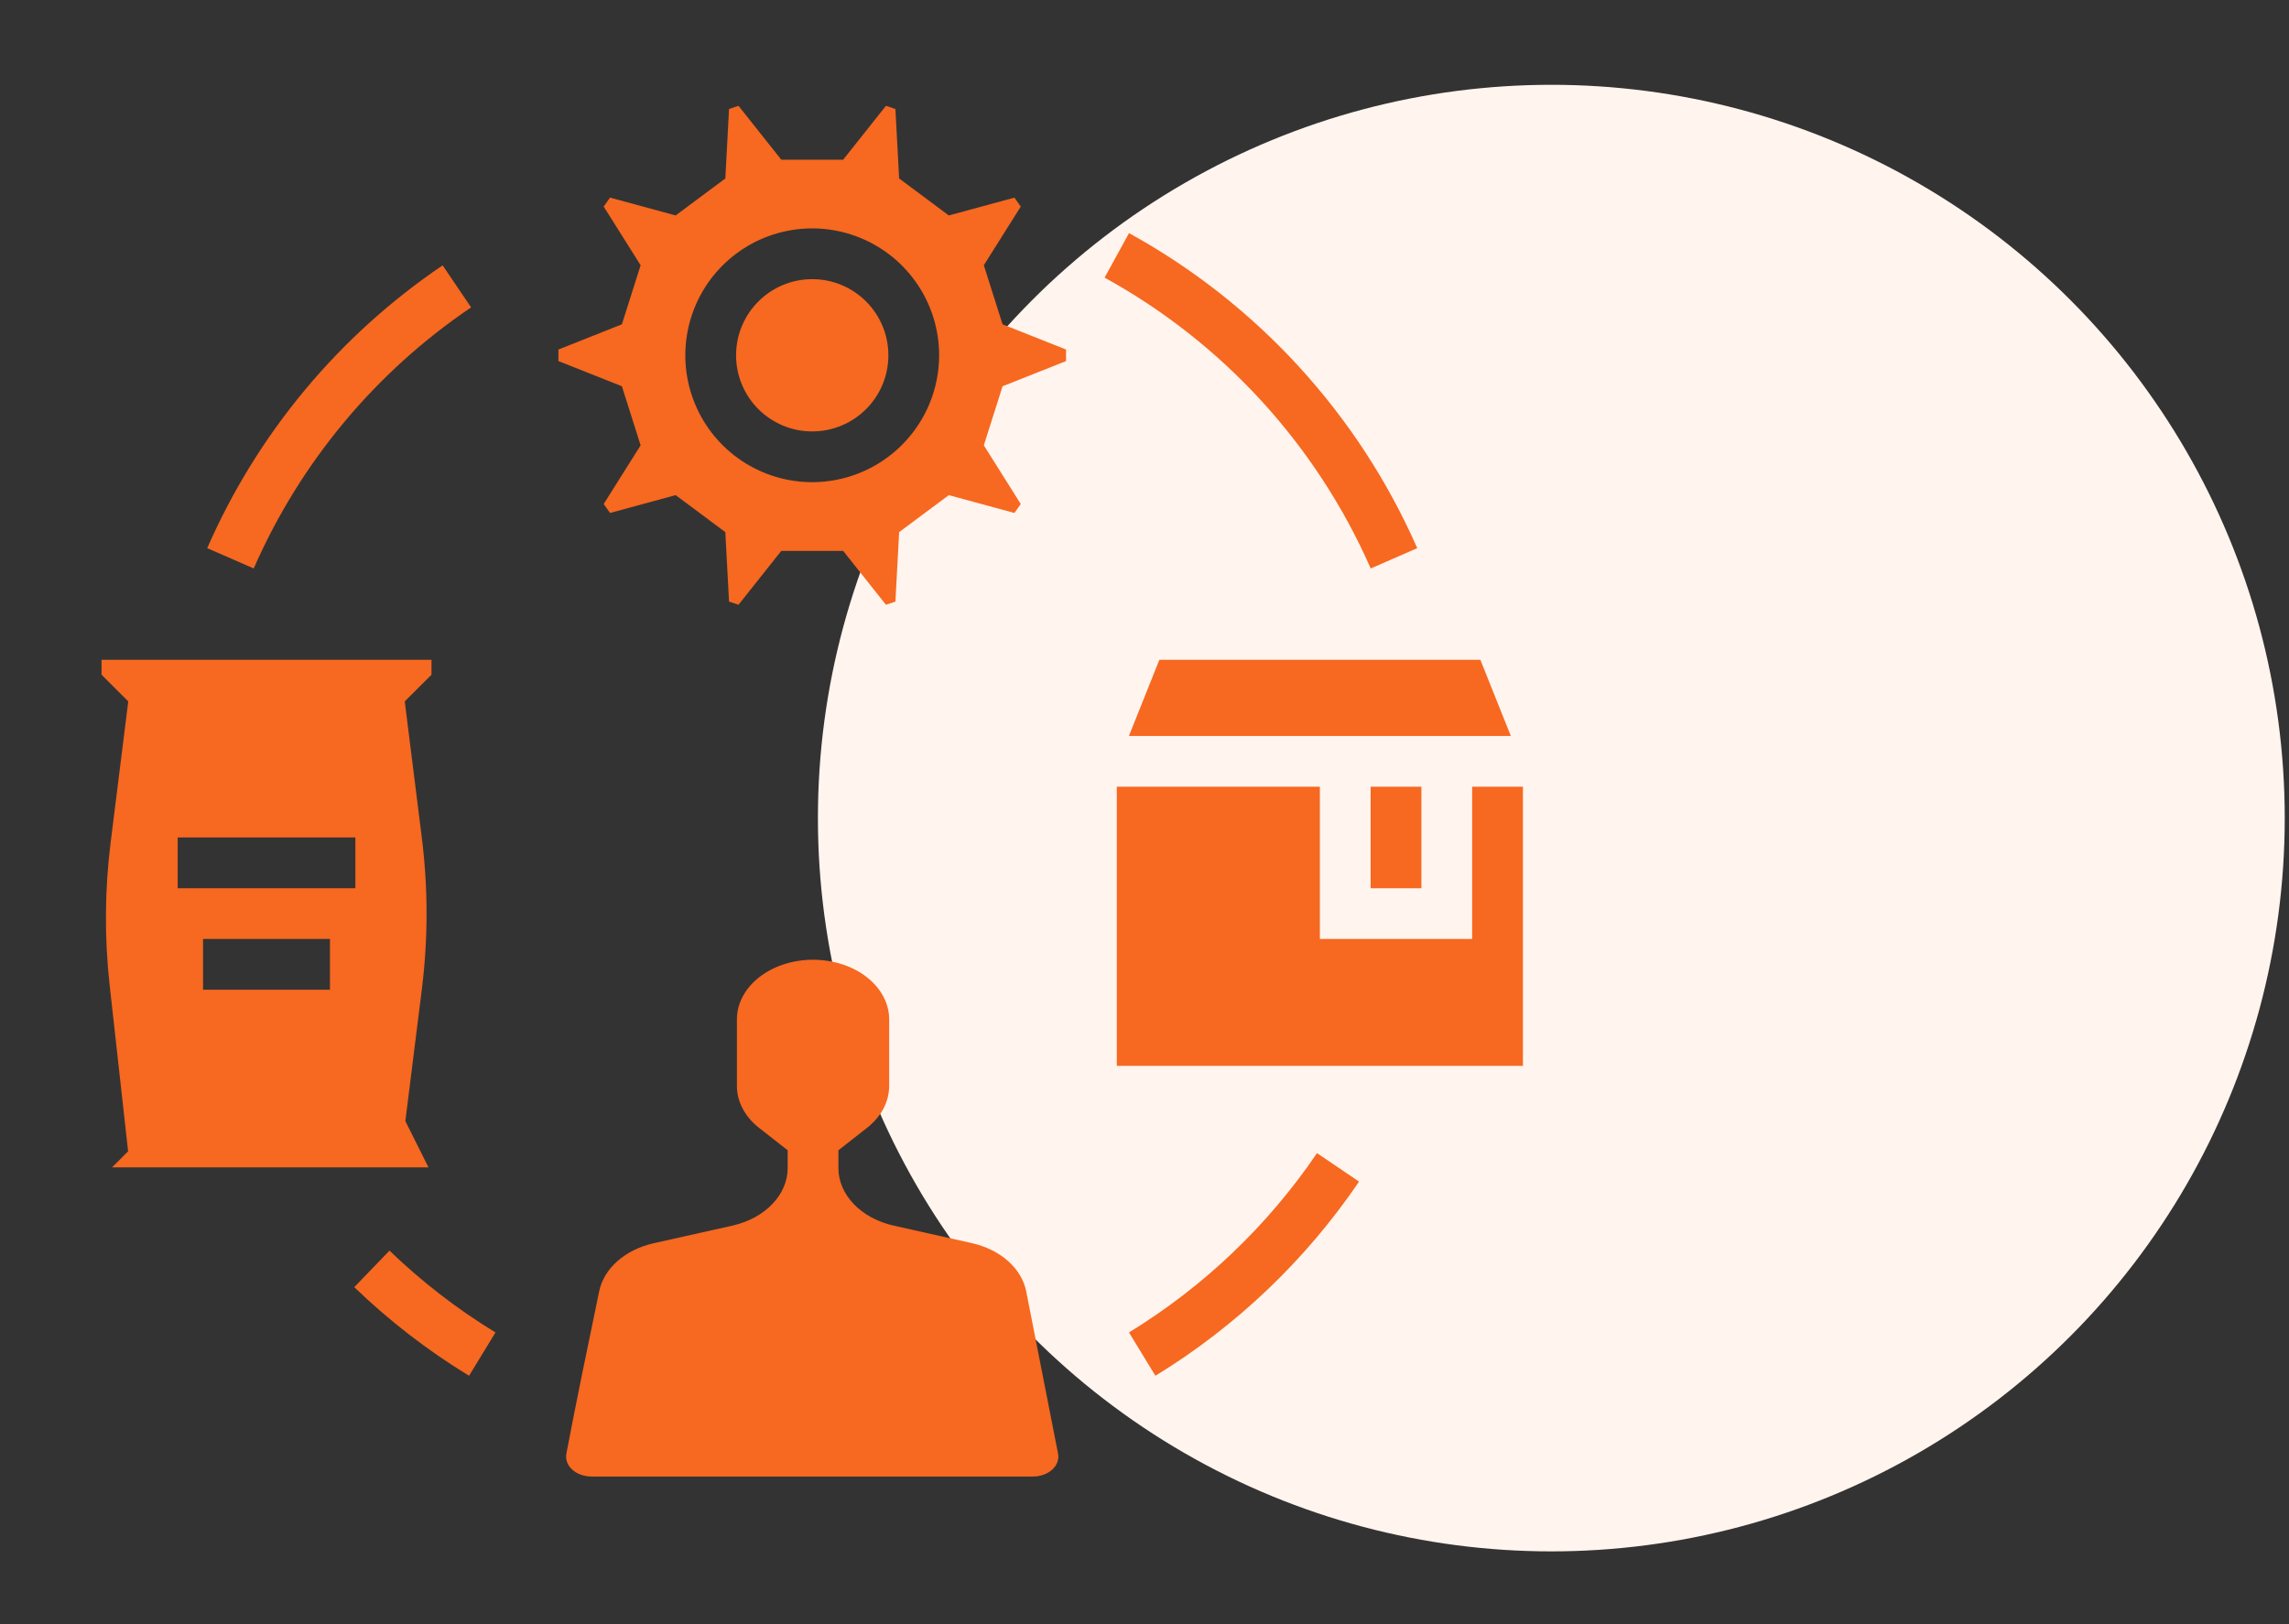 <svg width="93" height="66" viewBox="0 0 93 66" fill="none" xmlns="http://www.w3.org/2000/svg">
<rect x="0" y="0" width="93" height="66" fill="#333333" stroke="none"/>
<circle cx="63.029" cy="33.244" r="29.798" fill="#FFF4EE"/>
<path d="M17.41 47.438L16.469 45.557L17.14 40.195C17.394 38.156 17.394 36.094 17.14 34.055L16.445 28.502L17.531 27.417V26.812H4.125V27.417L5.211 28.502L4.495 34.233C4.254 36.159 4.241 38.107 4.455 40.036L5.205 46.785L4.552 47.438H17.41ZM13.406 40.219H8.25V38.156H13.406V40.219ZM7.219 34.031H14.438V36.094H7.219V34.031Z" fill="#F76820"/>
<path d="M57.75 31.969H55.688V36.094H57.75V31.969Z" fill="#F76820"/>
<path d="M59.812 31.969V38.156H53.625V31.969H45.375V43.312H61.875V31.969H59.812Z" fill="#F76820"/>
<path d="M45.867 29.906H61.383L60.146 26.812H47.104L45.867 29.906Z" fill="#F76820"/>
<path d="M39.972 10.778L41.473 8.394L41.215 8.031L38.549 8.755L36.531 7.252L36.38 4.429L35.995 4.3L34.257 6.489H31.743L30.005 4.3L29.62 4.429L29.47 7.252L27.451 8.755L24.785 8.03L24.527 8.394L26.028 10.778L25.267 13.179L22.688 14.203V14.672L25.267 15.696L26.028 18.097L24.527 20.481L24.785 20.845L27.451 20.12L29.469 21.623L29.62 24.447L30.005 24.575L31.743 22.386H34.257L35.995 24.575L36.38 24.447L36.531 21.623L38.549 20.12L41.215 20.845L41.472 20.481L39.972 18.097L40.733 15.696L43.312 14.673V14.203L40.733 13.179L39.972 10.778ZM33 19.594C31.98 19.594 30.983 19.291 30.135 18.725C29.287 18.158 28.627 17.353 28.236 16.411C27.846 15.469 27.744 14.432 27.943 13.432C28.142 12.431 28.633 11.513 29.354 10.791C30.075 10.07 30.994 9.579 31.994 9.38C32.994 9.181 34.031 9.284 34.973 9.674C35.915 10.064 36.721 10.725 37.287 11.573C37.854 12.421 38.156 13.418 38.156 14.438C38.155 15.805 37.611 17.115 36.644 18.082C35.678 19.049 34.367 19.592 33 19.594Z" fill="#F76820"/>
<path d="M33 17.531C34.709 17.531 36.094 16.146 36.094 14.438C36.094 12.729 34.709 11.344 33 11.344C31.291 11.344 29.906 12.729 29.906 14.438C29.906 16.146 31.291 17.531 33 17.531Z" fill="#F76820"/>
<path d="M41.694 52.477C41.603 52.019 41.347 51.591 40.956 51.244C40.565 50.896 40.055 50.644 39.487 50.516L36.307 49.804C35.662 49.657 35.094 49.352 34.69 48.931C34.286 48.511 34.066 48 34.064 47.474V46.742L35.22 45.837C35.508 45.612 35.736 45.345 35.892 45.051C36.047 44.757 36.127 44.442 36.126 44.123V41.423C36.126 40.78 35.8 40.164 35.22 39.71C34.64 39.255 33.853 39 33.033 39C32.213 39 31.426 39.255 30.846 39.71C30.266 40.164 29.94 40.78 29.94 41.423V44.123C29.939 44.442 30.019 44.757 30.174 45.051C30.33 45.345 30.558 45.612 30.846 45.837L32.002 46.742V47.474C32 48 31.78 48.511 31.376 48.931C30.971 49.352 30.404 49.657 29.759 49.804L26.549 50.522C25.986 50.65 25.481 50.899 25.091 51.242C24.701 51.584 24.443 52.007 24.347 52.459C23.928 54.464 23.356 57.238 23.011 59.075C22.989 59.189 23 59.306 23.041 59.418C23.082 59.529 23.154 59.632 23.251 59.72C23.347 59.808 23.467 59.879 23.602 59.927C23.736 59.975 23.883 60 24.031 60H41.969C42.118 60 42.265 59.975 42.4 59.926C42.535 59.878 42.655 59.807 42.752 59.718C42.848 59.63 42.919 59.526 42.96 59.414C43.001 59.302 43.011 59.185 42.988 59.07L41.694 52.477Z" fill="#F76820"/>
<path d="M14.393 52.305C15.811 53.672 17.375 54.88 19.057 55.906L20.131 54.145C18.578 53.198 17.134 52.083 15.824 50.82L14.393 52.305Z" fill="#F76820"/>
<path d="M45.869 54.145L46.943 55.906C50.23 53.894 53.051 51.204 55.217 48.016L53.509 46.859C51.509 49.803 48.905 52.287 45.869 54.145Z" fill="#F76820"/>
<path d="M55.691 23.1L57.581 22.275C55.192 16.836 51.076 12.336 45.871 9.473L44.879 11.282C49.685 13.925 53.485 18.079 55.691 23.1Z" fill="#F76820"/>
<path d="M19.141 12.491L17.984 10.783C13.772 13.631 10.455 17.616 8.419 22.275L10.309 23.1C12.189 18.799 15.251 15.12 19.141 12.491Z" fill="#F76820"/>
</svg>
